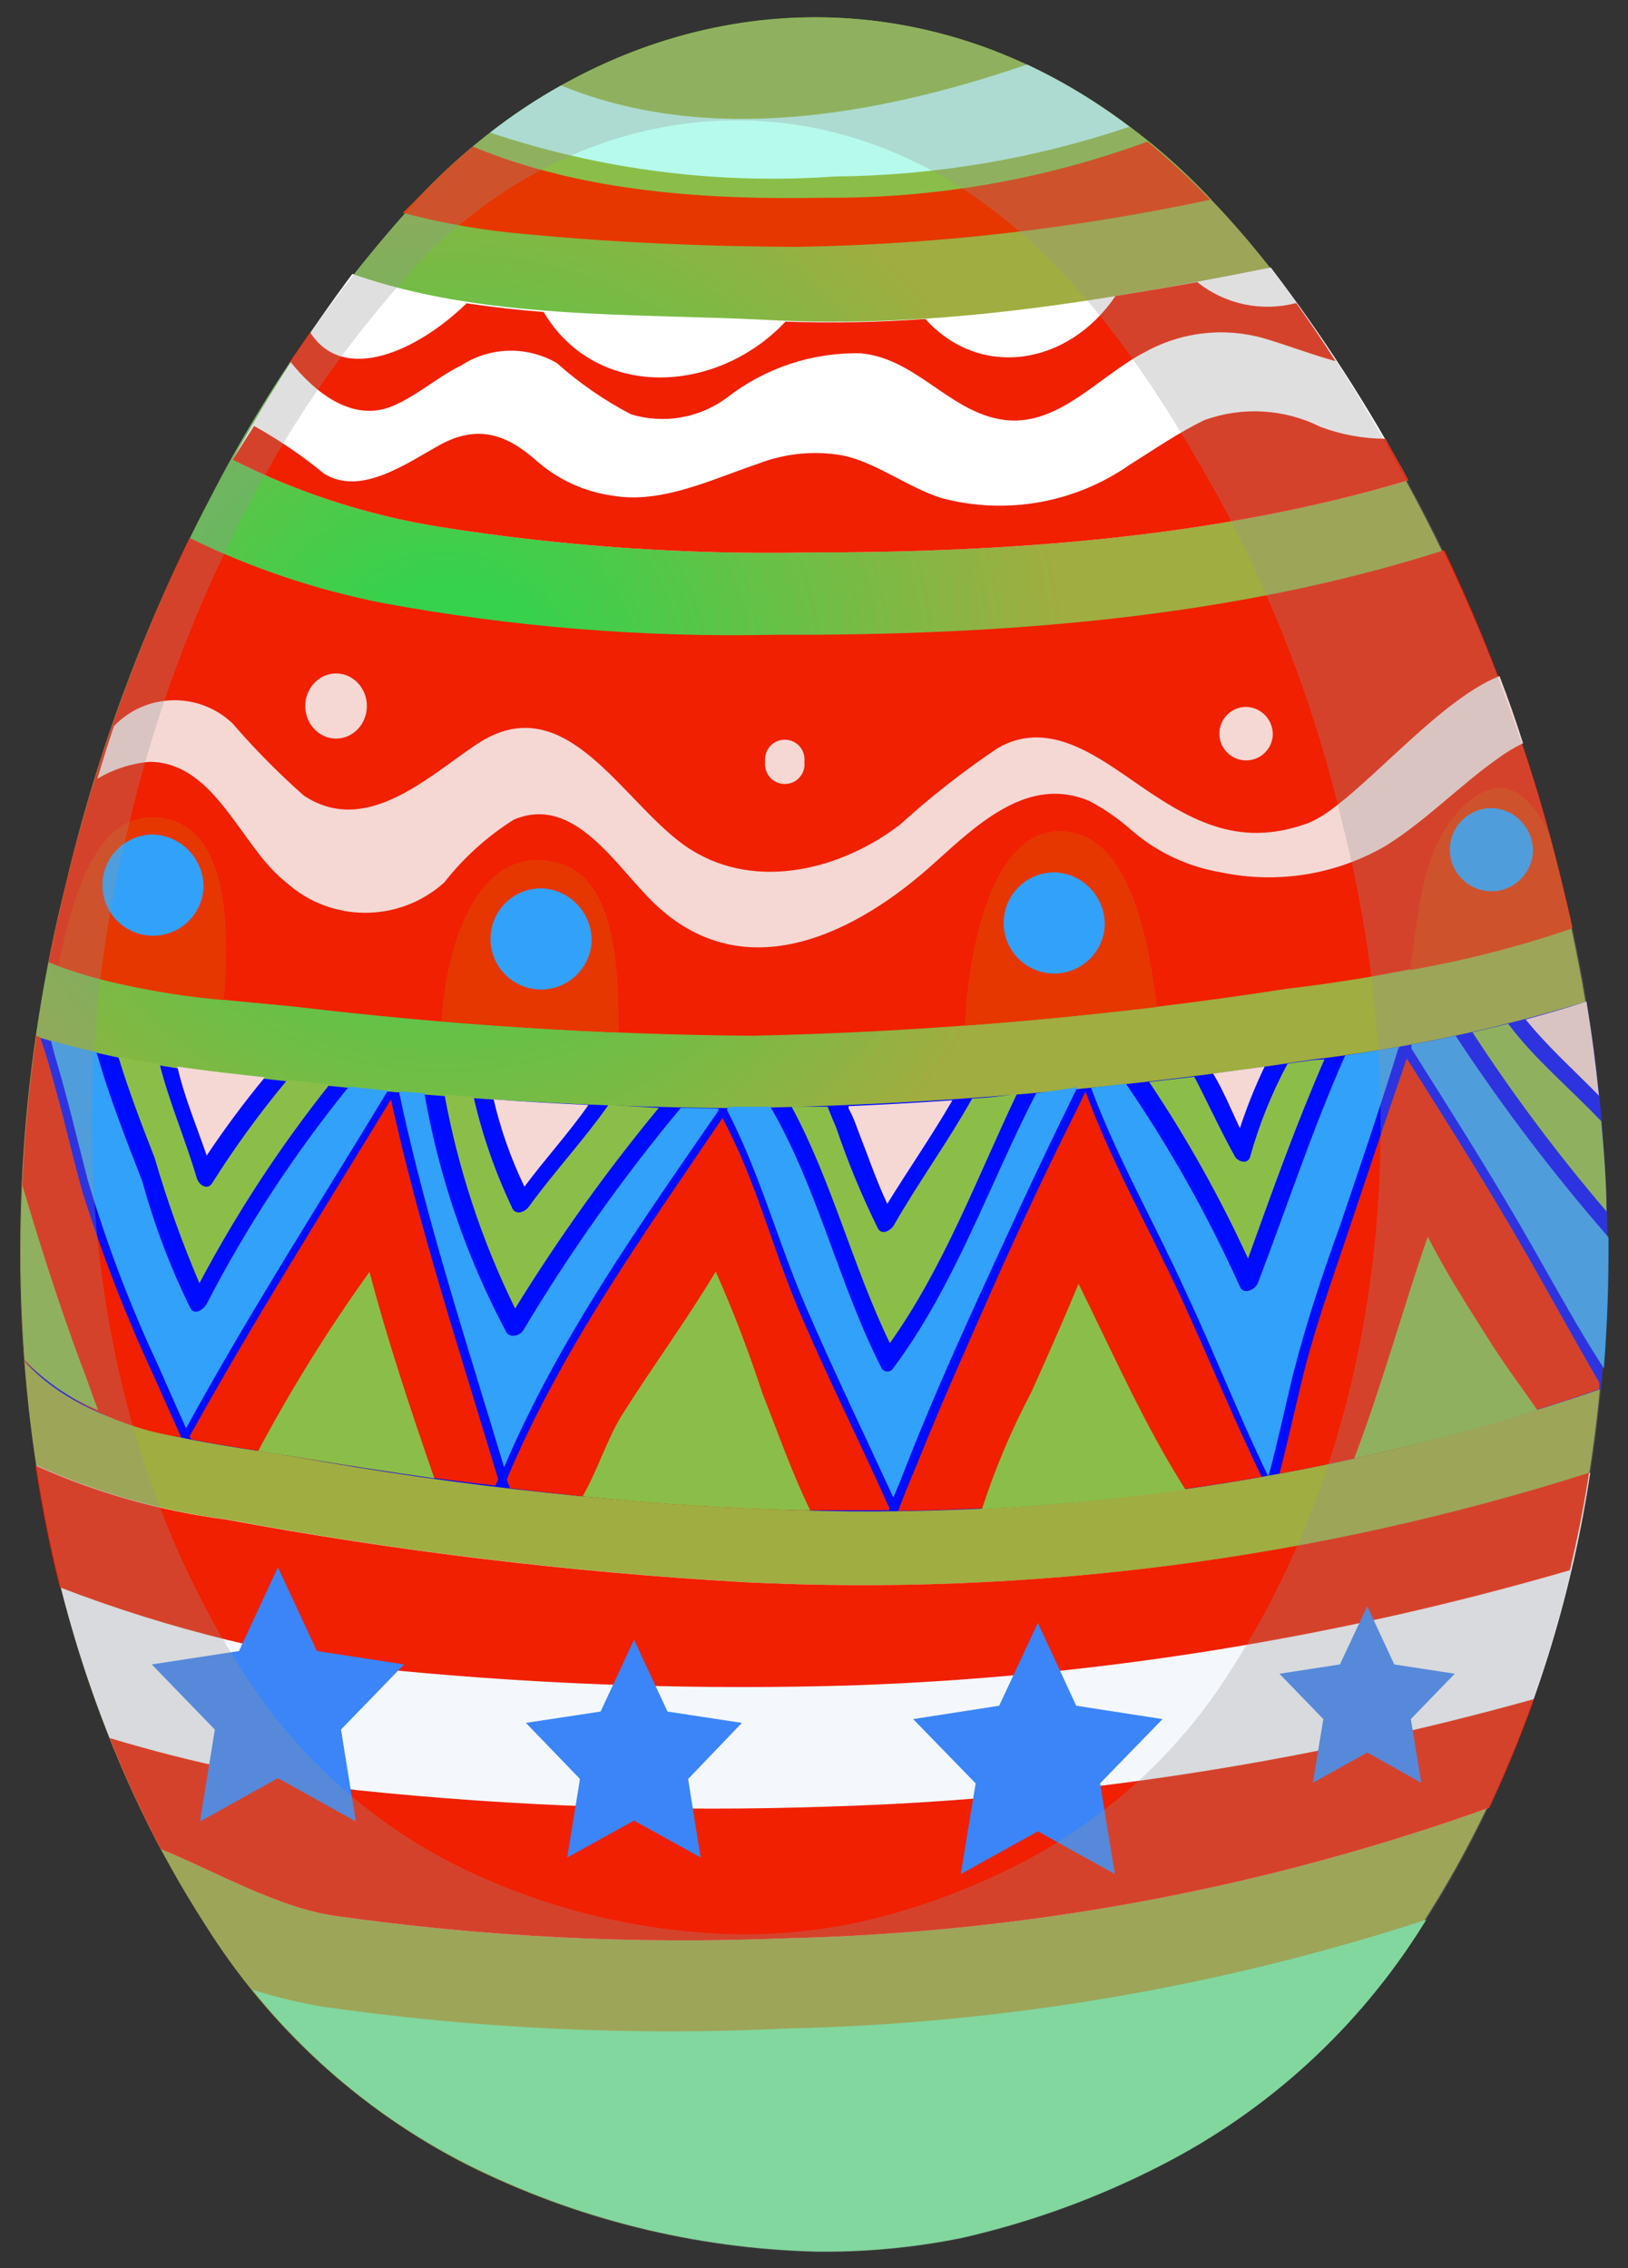 <?xml version="1.0" encoding="UTF-8"?>
<svg width="56px" height="78px" viewBox="0 0 56 78" version="1.1" xmlns="http://www.w3.org/2000/svg" xmlns:xlink="http://www.w3.org/1999/xlink">
    <rect x="0" y="0" width="56" height="78" fill="#333333" stroke="none"/>
    <!-- Generator: Sketch 48.2 (47327) - http://www.bohemiancoding.com/sketch -->
    <title>10</title>
    <desc>Created with Sketch.</desc>
    <defs>
        <radialGradient cx="27.526%" cy="31.801%" fx="27.526%" fy="31.801%" r="37.959%" gradientTransform="translate(0.275,0.318),scale(1,0.71),translate(-0.275,-0.318)" id="radialGradient-1">
            <stop stop-color="#35D24C" offset="16%"></stop>
            <stop stop-color="#A0AD40" offset="100%"></stop>
        </radialGradient>
    </defs>
    <g id="Page-1" stroke="none" stroke-width="1" fill="none" fill-rule="evenodd">
        <g id="10" fill-rule="nonzero">
            <path d="M28.05,77.41 C29.729,77.431 31.405,77.274 33.05,76.94 C35.425,76.4 37.723,75.563 39.89,74.45 C43.58,72.568 46.69,69.72 48.89,66.21 C55.58,55.87 56.66,42.29 53.69,30.38 C52.586,25.777 50.906,21.332 48.69,17.15 C45.3,10.77 41,4.36 34.21,1.75 C27.42,-0.86 20.08,1.11 14.86,6.32 C11.816,9.552 9.244,13.198 7.22,17.15 C5.021,21.335 3.358,25.78 2.27,30.38 C-0.73,42.29 0.39,55.87 7.07,66.21 C9.27,69.72 12.38,72.568 16.07,74.45 C19.796,76.309 23.887,77.32 28.05,77.41 Z" id="Shape" fill="url(#radialGradient-1)"></path>
            <path d="M18.22,8.06 C21.28,8.35 24.41,8.48 27.48,8.49 C32.251,8.406 37.003,7.864 41.67,6.87 C39.59,4.635 37.043,2.887 34.21,1.75 C27.38,-0.88 20.08,1.11 14.86,6.32 C14.53,6.64 14.22,6.98 13.86,7.32 C15.288,7.697 16.747,7.945 18.22,8.06 Z" id="Shape" fill="#8BBE48"></path>
            <path d="M19.3,2.94 C18.446,3.417 17.631,3.958 16.86,4.56 C20.675,5.841 24.706,6.354 28.72,6.07 C32.166,6.038 35.585,5.461 38.85,4.36 C37.756,3.523 36.576,2.806 35.33,2.22 C30.11,4 24.34,5 19.3,2.94 Z" id="Shape" fill="#B6FAEB"></path>
            <path d="M28.36,6.8 C24.36,6.88 20.04,6.61 16.26,5.04 C15.78,5.44 15.31,5.87 14.86,6.32 C14.41,6.77 14.22,6.98 13.86,7.32 C15.275,7.695 16.721,7.943 18.18,8.06 C21.24,8.35 24.37,8.48 27.44,8.49 C32.211,8.406 36.963,7.864 41.63,6.87 C40.952,6.16 40.23,5.492 39.47,4.87 C35.913,6.176 32.149,6.83 28.36,6.8 Z" id="Shape" fill="#E63700"></path>
            <path d="M26.35,11 C21.79,10.77 16.59,11 12.12,9.42 C10.6,11.452 9.223,13.587 8,15.81 C10.24,16.943 12.642,17.722 15.12,18.12 C19.323,18.786 23.576,19.08 27.83,19 C34.65,19 41.83,18.5 48.44,16.52 C47.059,13.959 45.477,11.511 43.71,9.2 C38,10.34 32.22,11.33 26.35,11 Z" id="Shape" fill="#FFFFFF"></path>
            <path d="M41.18,9.7 C40.24,9.87 39.31,10.03 38.37,10.18 C36.76,12.56 33.73,13.07 31.83,10.97 C30.229,11.085 28.624,11.115 27.02,11.06 C24.64,13.59 20.5,13.76 18.7,10.73 C17.81,10.66 16.92,10.56 16.05,10.43 C14.35,12.09 11.81,13.22 10.67,11.43 L9.98,12.43 C10.84,13.51 12.13,14.53 13.49,13.97 C14.35,13.61 15.04,12.97 15.86,12.57 C16.856,11.921 18.134,11.89 19.16,12.49 C19.934,13.18 20.79,13.772 21.71,14.25 C22.835,14.59 24.055,14.379 25,13.68 C26.312,12.656 27.936,12.115 29.6,12.15 C31.4,12.31 32.5,13.94 34.17,14.37 C36.25,14.91 37.7,12.97 39.4,12.1 C40.713,11.377 42.266,11.232 43.69,11.7 C44.35,11.9 45.14,12.2 45.94,12.42 C45.51,11.74 45.06,11.09 44.59,10.42 C43.403,10.734 42.138,10.467 41.18,9.7 Z" id="Shape" fill="#F02000"></path>
            <path d="M45.42,14.68 C44.175,14.057 42.728,13.974 41.42,14.45 C40.52,14.89 39.71,15.45 38.85,15.99 C36.969,17.301 34.606,17.718 32.39,17.13 C31.24,16.77 30.12,15.89 28.97,15.66 C28.006,15.492 27.014,15.589 26.1,15.94 C24.49,16.48 22.78,17.33 21.1,17.05 C20.121,16.92 19.202,16.502 18.46,15.85 C17.46,14.96 16.46,14.58 15.15,15.29 C14.02,15.91 12.42,17.08 11.15,16.29 C10.397,15.672 9.591,15.123 8.74,14.65 L8,15.81 C10.24,16.943 12.642,17.722 15.12,18.12 C19.323,18.786 23.576,19.08 27.83,19 C34.65,19 41.83,18.5 48.44,16.52 C48.17,16.04 47.91,15.52 47.63,15.09 C46.875,15.083 46.127,14.944 45.42,14.68 Z" id="Shape" fill="#F02000"></path>
            <path d="M49.68,18.92 C42.29,21.29 34.29,21.86 26.68,21.83 C22.134,21.929 17.59,21.56 13.12,20.73 C10.833,20.275 8.614,19.525 6.52,18.5 C4.681,22.296 3.256,26.279 2.27,30.38 C2.05,31.28 1.85,32.19 1.67,33.09 C4.36,34.19 7.67,34.37 10.16,34.62 C15.374,35.243 20.619,35.577 25.87,35.62 C32.039,35.485 38.192,34.944 44.29,34 C47.617,33.614 50.899,32.907 54.09,31.89 C53.98,31.37 53.86,30.89 53.73,30.34 C52.778,26.404 51.42,22.577 49.68,18.92 Z" id="Shape" fill="#F02000"></path>
            <path d="M5.51,28.12 C3.15,27.85 2.45,31.23 2,33.22 C3.845,33.841 5.759,34.234 7.7,34.39 C7.87,32.26 8,28.41 5.51,28.12 Z" id="Shape" fill="#E63700"></path>
            <path d="M19.32,29.71 C16.4,28.8 15.32,32.63 15.19,35.1 C17.19,35.28 19.25,35.43 21.28,35.51 C21.29,33.45 21.2,30.3 19.32,29.71 Z" id="Shape" fill="#E63700"></path>
            <path d="M37,28.65 C34.06,27.92 33.27,33 33.19,35.27 C35.4,35.11 37.6,34.89 39.8,34.63 C39.53,32.37 38.9,29.12 37,28.65 Z" id="Shape" fill="#E63700"></path>
            <path d="M53.28,28.67 C52.65,27.33 51.66,26.41 50.28,27.79 C48.9,29.17 48.79,31.44 48.51,33.36 C50.401,33.029 52.263,32.55 54.08,31.93 C53.97,31.41 53.85,30.93 53.72,30.38 C53.59,29.83 53.44,29.24 53.28,28.67 Z" id="Shape" fill="#E63700"></path>
            <path d="M5.13,26.2 C7.42,26.2 8.28,29.14 9.85,30.35 C11.394,31.738 13.736,31.738 15.28,30.35 C15.947,29.498 16.755,28.767 17.67,28.19 C19.76,27.3 21.18,29.8 22.51,31.07 C25.64,34.07 29.51,32.07 32.16,29.66 C33.67,28.3 35.4,26.66 37.48,27.55 C38.029,27.843 38.539,28.202 39,28.62 C39.86,29.339 40.895,29.815 42,30 C43.942,30.408 45.966,30.081 47.68,29.08 C49.08,28.2 50.21,27.01 51.53,26.08 C51.8,25.88 52.088,25.706 52.39,25.56 C52.143,24.78 51.873,24.01 51.58,23.25 C49.32,24.14 46.52,27.76 44.96,28.32 C42.54,29.19 40.86,28.18 38.88,26.79 C37.52,25.85 35.96,24.79 34.33,25.72 C33.147,26.514 32.024,27.393 30.97,28.35 C28.97,29.89 26.04,30.66 23.75,29.21 C21.46,27.76 19.52,23.51 16.39,25.6 C14.69,26.74 12.58,28.77 10.45,27.36 C9.579,26.589 8.76,25.76 8,24.88 C6.848,23.781 5.023,23.821 3.92,24.97 C3.72,25.56 3.53,26.17 3.35,26.78 C3.892,26.456 4.501,26.257 5.13,26.2 Z" id="Shape" fill="#F5D8D4"></path>
            <path d="M10.1,50.09 C15.841,51.125 21.65,51.743 27.48,51.94 C36.85,52.234 46.196,50.821 55.06,47.77 C55.478,43.324 55.313,38.843 54.57,34.44 C51.493,35.388 48.337,36.057 45.14,36.44 C38.59,37.451 31.977,38.009 25.35,38.11 C19.643,38.07 13.944,37.699 8.28,37 C5.908,36.79 3.562,36.341 1.28,35.66 C0.742,39.368 0.608,43.123 0.88,46.86 C3.12,49.27 7,49.57 10.1,50.09 Z" id="Shape" fill="#000CFF"></path>
            <path d="M6.23,49.42 L5.3,47.34 C4.358,45.314 3.546,43.23 2.87,41.1 C2.52,39.9 2.26,38.68 1.92,37.48 C1.76,36.87 1.59,36.26 1.38,35.67 L1.25,35.62 C0.712,39.328 0.578,43.083 0.85,46.82 C2.335,48.218 4.212,49.129 6.23,49.43 L6.23,49.42 Z" id="Shape" fill="#F02000"></path>
            <path d="M9.88,37.14 C8.947,38.259 8.088,39.438 7.31,40.67 C7.15,40.95 6.85,40.77 6.77,40.52 C6.38,39.19 5.83,37.93 5.49,36.59 C5.02,36.52 4.54,36.44 4.07,36.34 C4.43,37.52 4.87,38.67 5.32,39.82 C5.746,41.286 6.261,42.726 6.86,44.13 C8.138,41.716 9.638,39.426 11.34,37.29 C10.85,37.25 10.36,37.19 9.88,37.14 Z" id="Shape" fill="#8BBE48"></path>
            <path d="M7.11,39.74 C7.73,38.81 8.398,37.912 9.11,37.05 L8.31,36.96 C7.59,36.88 6.85,36.79 6.1,36.68 C6.34,37.73 6.76,38.72 7.11,39.74 Z" id="Shape" fill="#F5D8D4"></path>
            <path d="M7.11,44.84 C7.03,45 6.72,45.25 6.56,45.01 C5.868,43.61 5.312,42.146 4.9,40.64 C4.33,39.17 3.75,37.71 3.32,36.18 C2.79,36.07 2.26,35.94 1.75,35.78 C1.82,36.03 1.87,36.26 1.93,36.45 C2.34,37.82 2.66,39.21 3.02,40.59 C3.67,42.785 4.486,44.928 5.46,47 C5.77,47.71 6.08,48.41 6.4,49.12 C8.59,45.12 11.01,41.36 13.34,37.51 L12,37.37 C10.12,39.687 8.481,42.19 7.11,44.84 Z" id="Shape" fill="#32A1F9"></path>
            <path d="M17.14,50.88 C15.84,46.54 14.42,42.24 13.45,37.81 C11.11,41.65 8.71,45.45 6.52,49.4 C6.544,49.431 6.564,49.465 6.58,49.5 C7.78,49.74 9,49.9 10.1,50.09 C12.41,50.48 14.72,50.83 17.04,51.09 C17.07,51.018 17.103,50.948 17.14,50.88 Z" id="Shape" fill="#F02000"></path>
            <path d="M23.42,38.1 C21.417,40.505 19.605,43.063 18,45.75 C17.9,45.93 17.55,46.03 17.42,45.82 C16.049,43.247 15.097,40.473 14.6,37.6 L13.72,37.53 C14.65,41.92 16.05,46.17 17.34,50.46 C19.24,46 22,42.14 24.71,38.2 C24.715,38.174 24.715,38.146 24.71,38.12 L23.42,38.1 Z" id="Shape" fill="#32A1F9"></path>
            <path d="M20.24,38 C19.15,37.95 18.07,37.89 16.98,37.81 C17.222,38.846 17.578,39.852 18.04,40.81 C18.76,39.84 19.54,39 20.24,38 Z" id="Shape" fill="#F5D8D4"></path>
            <path d="M20.93,38 C20.08,39.21 19.06,40.3 18.19,41.5 C18.04,41.7 17.71,41.82 17.6,41.5 C17.027,40.291 16.588,39.024 16.29,37.72 L15.29,37.64 C15.757,40.194 16.574,42.671 17.72,45 C19.206,42.589 20.857,40.284 22.66,38.1 L20.93,38 Z" id="Shape" fill="#8BBE48"></path>
            <path d="M30.6,51.88 C29.6,49.63 28.48,47.4 27.51,45.13 C26.54,42.86 26,40.57 24.85,38.45 C22.15,42.45 19.32,46.38 17.44,50.86 C17.44,50.96 17.51,51.07 17.54,51.18 C20.84,51.58 24.14,51.86 27.48,51.94 C28.48,51.94 29.54,51.94 30.57,51.94 C30.57,51.93 30.59,51.91 30.6,51.88 Z" id="Shape" fill="#F02000"></path>
            <path d="M29.52,38.89 C29.85,39.73 30.14,40.59 30.52,41.4 C31.26,40.2 32.06,39.05 32.76,37.84 C31.57,37.92 30.39,37.99 29.19,38.04 L29.19,38.12 C29.33,38.38 29.43,38.63 29.52,38.89 Z" id="Shape" fill="#F5D8D4"></path>
            <path d="M33.44,37.78 C32.6,39.28 31.59,40.66 30.74,42.15 C30.63,42.32 30.34,42.49 30.2,42.25 C29.644,41.123 29.163,39.96 28.76,38.77 C28.68,38.57 28.56,38.32 28.47,38.06 L27.23,38.06 C28.62,40.63 29.33,43.55 30.61,46.19 C32.47,43.58 33.61,40.5 34.98,37.62 C34.47,37.7 34,37.75 33.44,37.78 Z" id="Shape" fill="#8BBE48"></path>
            <path d="M35.64,37.6 C34.01,40.77 32.85,44.21 30.72,47.06 C30.678,47.127 30.604,47.168 30.525,47.168 C30.446,47.168 30.372,47.127 30.33,47.06 C28.85,44.17 28.14,40.88 26.5,38.06 L25.35,38.06 L25.08,38.06 L25,38.16 C26.13,40.32 26.76,42.72 27.73,44.96 C28.7,47.2 29.73,49.33 30.73,51.5 C30.86,51.18 30.98,50.92 31.02,50.8 C31.83,48.7 32.74,46.64 33.67,44.6 C34.67,42.41 35.67,40.23 36.73,38.07 L37.06,37.39 L35.64,37.6 Z" id="Shape" fill="#32A1F9"></path>
            <path d="M40.69,44.76 C39.59,42.35 38.26,40.04 37.34,37.54 L36.98,38.28 C35.98,40.28 35.04,42.28 34.12,44.36 C33.2,46.44 32.34,48.36 31.54,50.36 C31.48,50.51 31.16,51.24 30.9,51.96 C35.091,51.903 39.271,51.512 43.4,50.79 C42.44,48.81 41.61,46.77 40.69,44.76 Z" id="Shape" fill="#F02000"></path>
            <path d="M43.5,36.68 L41.73,36.92 C42.08,37.51 42.36,38.18 42.65,38.8 C42.887,38.076 43.171,37.368 43.5,36.68 Z" id="Shape" fill="#F5D8D4"></path>
            <path d="M45.14,36.46 L44.29,36.58 C43.743,37.599 43.31,38.676 43,39.79 C42.92,40.06 42.58,39.94 42.49,39.79 C42.13,39.15 41.81,38.48 41.49,37.84 C41.36,37.58 41.23,37.3 41.08,37.03 L39.53,37.21 C40.824,39.139 41.961,41.169 42.93,43.28 C43.76,40.98 44.58,38.67 45.56,36.43 L45.14,36.46 Z" id="Shape" fill="#8BBE48"></path>
            <path d="M48.14,36 L46.27,36.3 C45.14,38.85 44.27,41.5 43.27,44.12 C43.19,44.34 42.8,44.54 42.66,44.27 C41.561,41.825 40.245,39.482 38.73,37.27 L37.53,37.41 C38.43,39.83 39.71,42.05 40.78,44.41 C41.78,46.53 42.61,48.69 43.63,50.78 C43.94,49.64 44.19,48.46 44.47,47.3 C44.91,45.57 45.47,43.88 46.08,42.19 C46.76,40.19 47.44,38.19 48.08,36.12 C48.093,36.077 48.114,36.036 48.14,36 Z" id="Shape" fill="#32A1F9"></path>
            <path d="M50.07,35.62 C49.57,35.73 49.07,35.83 48.55,35.92 C48.554,35.967 48.554,36.013 48.55,36.06 C50,38.36 51.47,40.67 52.82,43.06 C53.59,44.41 54.34,45.78 55.17,47.06 C55.29,45.56 55.34,44.06 55.33,42.55 C53.423,40.361 51.666,38.046 50.07,35.62 Z" id="Shape" fill="#32A1F9"></path>
            <path d="M55,37.68 C54.89,36.59 54.75,35.52 54.57,34.44 C53.88,34.67 53.18,34.87 52.48,35.06 C53.24,36 54.15,36.81 55,37.68 Z" id="Shape" fill="#F5D8D4"></path>
            <path d="M51.88,35.21 L50.65,35.5 C52.051,37.651 53.591,39.709 55.26,41.66 C55.26,40.66 55.17,39.59 55.08,38.56 C54,37.42 52.81,36.45 51.88,35.21 Z" id="Shape" fill="#8BBE48"></path>
            <path d="M52.59,43.27 C51.26,40.94 49.82,38.66 48.39,36.4 C47.7,38.4 47.01,40.47 46.33,42.5 C45.76,44.19 45.16,45.87 44.75,47.61 C44.51,48.61 44.29,49.61 44.01,50.68 C47.746,49.994 51.423,49.021 55.01,47.77 C55.016,47.693 55.016,47.617 55.01,47.54 C54.2,46.15 53.4,44.69 52.59,43.27 Z" id="Shape" fill="#F02000"></path>
            <path d="M2.77,46.86 C2.03,44.86 1.39,42.86 0.77,40.77 C0.679,42.77 0.705,44.773 0.85,46.77 C1.563,47.518 2.425,48.107 3.38,48.5 C3.17,48 3,47.42 2.77,46.86 Z" id="Shape" fill="#8BBE48"></path>
            <path d="M12.71,43.74 C11.298,45.706 10.018,47.764 8.88,49.9 L10.1,50.09 C11.71,50.36 13.33,50.61 14.94,50.84 C14.13,48.49 13.34,46.14 12.71,43.74 Z" id="Shape" fill="#8BBE48"></path>
            <path d="M26.22,47.9 C25.758,46.484 25.224,45.092 24.62,43.73 C23.62,45.4 22.44,47 21.39,48.67 C20.89,49.47 20.55,50.58 20.04,51.46 C22.51,51.71 24.98,51.88 27.48,51.94 L27.87,51.94 C27.24,50.65 26.76,49.27 26.22,47.9 Z" id="Shape" fill="#8BBE48"></path>
            <path d="M37.1,44.15 C36.58,45.4 36.03,46.65 35.47,47.89 C34.792,49.172 34.226,50.51 33.78,51.89 C36.12,51.77 38.453,51.55 40.78,51.23 C39.36,49 38.28,46.53 37.1,44.15 Z" id="Shape" fill="#8BBE48"></path>
            <path d="M51.11,45.91 C50.41,44.81 49.71,43.7 49.11,42.53 C48.24,45.06 47.53,47.66 46.58,50.16 C48.69,49.69 50.79,49.16 52.88,48.49 C52.28,47.63 51.65,46.79 51.11,45.91 Z" id="Shape" fill="#8BBE48"></path>
            <path d="M11.52,65.89 C16.646,66.614 21.827,66.871 27,66.66 C35.262,66.473 43.44,64.957 51.22,62.17 C52.931,58.518 54.103,54.638 54.7,50.65 C45.313,53.63 35.467,54.904 25.63,54.41 C19.657,54.069 13.712,53.351 7.83,52.26 C5.561,51.965 3.347,51.338 1.26,50.4 C1.929,55.006 3.373,59.466 5.53,63.59 C7.52,64.42 9.49,65.57 11.52,65.89 Z" id="Shape" fill="#F4F8FC"></path>
            <path d="M13.75,57.46 C18.934,57.952 24.145,58.119 29.35,57.96 C37.699,57.666 45.979,56.336 54,54 C54.26,52.9 54.49,51.78 54.66,50.65 C45.273,53.63 35.427,54.904 25.59,54.41 C19.617,54.069 13.672,53.351 7.79,52.26 C5.521,51.965 3.307,51.338 1.22,50.4 C1.44,51.81 1.71,53.22 2.06,54.59 C5.82,56.036 9.748,57 13.75,57.46 Z" id="Shape" fill="#F02000"></path>
            <path d="M28.49,62.13 C23.1,62.313 17.704,62.126 12.34,61.57 C9.437,61.219 6.569,60.617 3.77,59.77 C4.287,61.074 4.875,62.349 5.53,63.59 C7.53,64.42 9.53,65.59 11.53,65.89 C16.653,66.613 21.831,66.871 27,66.66 C35.262,66.473 43.44,64.957 51.22,62.17 C51.8,60.95 52.31,59.71 52.77,58.43 C44.856,60.64 36.703,61.882 28.49,62.13 Z" id="Shape" fill="#F02000"></path>
            <path d="M27.1,69.76 C21.755,70.019 16.397,69.768 11.1,69.01 C10.285,68.871 9.479,68.677 8.69,68.43 C10.695,70.94 13.22,72.987 16.09,74.43 C19.819,76.305 23.917,77.33 28.09,77.43 C29.769,77.451 31.445,77.294 33.09,76.96 C35.465,76.42 37.763,75.583 39.93,74.47 C43.62,72.588 46.73,69.74 48.93,66.23 L49.06,66.02 C41.962,68.332 34.563,69.592 27.1,69.76 Z" id="Shape" fill="#79F3A3"></path>
            <polygon id="Shape" fill="#3B85F8" points="9.56 53.9 10.9 56.78 13.9 57.24 11.73 59.48 12.24 62.64 9.56 61.15 6.88 62.64 7.39 59.48 5.22 57.24 8.22 56.78"></polygon>
            <polygon id="Shape" fill="#3B85F8" points="21.81 56.39 22.96 58.86 25.52 59.25 23.67 61.18 24.1 63.88 21.81 62.61 19.51 63.88 19.95 61.18 18.09 59.25 20.66 58.86"></polygon>
            <polygon id="Shape" fill="#3B85F8" points="35.7 55.81 37.02 58.66 39.99 59.12 37.84 61.33 38.35 64.45 35.7 62.98 33.05 64.45 33.56 61.33 31.41 59.12 34.37 58.66"></polygon>
            <polygon id="Shape" fill="#3B85F8" points="47.03 55.24 47.96 57.24 50.04 57.56 48.53 59.12 48.89 61.31 47.03 60.27 45.16 61.31 45.52 59.12 44.01 57.56 46.09 57.24"></polygon>
            <path d="M7,30.55 C6.94,31.494 6.137,32.218 5.191,32.178 C4.246,32.139 3.505,31.352 3.524,30.406 C3.543,29.46 4.314,28.702 5.26,28.7 C6.25,28.733 7.028,29.56 7,30.55 Z" id="Shape" fill="#32A1F9"></path>
            <path d="M20.35,32.39 C20.296,33.336 19.494,34.065 18.547,34.029 C17.6,33.993 16.856,33.206 16.873,32.259 C16.89,31.311 17.662,30.552 18.61,30.55 C19.085,30.563 19.535,30.764 19.861,31.109 C20.188,31.455 20.363,31.915 20.35,32.39 Z" id="Shape" fill="#32A1F9"></path>
            <path d="M38,31.86 C37.935,32.804 37.127,33.523 36.182,33.478 C35.237,33.433 34.501,32.642 34.525,31.696 C34.549,30.75 35.324,29.997 36.27,30 C36.747,30.016 37.197,30.221 37.522,30.57 C37.847,30.919 38.019,31.383 38,31.86 Z" id="Shape" fill="#32A1F9"></path>
            <path d="M52.73,29.3 C52.686,30.078 52.028,30.678 51.25,30.649 C50.471,30.62 49.859,29.974 49.872,29.195 C49.886,28.416 50.521,27.791 51.3,27.79 C51.69,27.8 52.06,27.965 52.328,28.249 C52.596,28.532 52.741,28.91 52.73,29.3 Z" id="Shape" fill="#32A1F9"></path>
            <path d="M27.67,26.2 C27.702,26.461 27.581,26.717 27.359,26.857 C27.137,26.997 26.853,26.997 26.631,26.857 C26.409,26.717 26.288,26.461 26.32,26.2 C26.288,25.939 26.409,25.683 26.631,25.543 C26.853,25.403 27.137,25.403 27.359,25.543 C27.581,25.683 27.702,25.939 27.67,26.2 Z" id="Shape" fill="#F5D8D4"></path>
            <ellipse id="Oval" fill="#F5D8D4" cx="11.56" cy="24.28" rx="1.06" ry="1.12"></ellipse>
            <path d="M43.78,25.31 C43.737,25.805 43.308,26.177 42.811,26.149 C42.315,26.12 41.931,25.703 41.944,25.206 C41.957,24.709 42.363,24.312 42.86,24.31 C43.117,24.315 43.36,24.425 43.534,24.613 C43.707,24.802 43.796,25.054 43.78,25.31 Z" id="Shape" fill="#F5D8D4"></path>
            <g id="Group" opacity="0.3" style="mix-blend-mode: multiply;" fill="#989593">
                <path d="M53.73,30.38 C52.626,25.777 50.946,21.332 48.73,17.15 C45.3,10.77 41,4.36 34.21,1.75 C27.42,-0.86 20.08,1.11 14.86,6.32 C11.816,9.552 9.244,13.198 7.22,17.15 C5.021,21.335 3.358,25.78 2.27,30.38 C-0.73,42.29 0.39,55.87 7.07,66.21 C9.27,69.72 12.38,72.568 16.07,74.45 C19.799,76.325 23.897,77.35 28.07,77.45 C29.749,77.471 31.425,77.314 33.07,76.98 C35.445,76.44 37.743,75.603 39.91,74.49 C43.6,72.608 46.71,69.76 48.91,66.25 C55.62,55.87 56.7,42.29 53.73,30.38 Z M42.34,57.44 C40.543,60.293 38.007,62.605 35,64.13 C33.239,65.03 31.371,65.702 29.44,66.13 C28.094,66.405 26.723,66.536 25.35,66.52 C21.968,66.447 18.645,65.624 15.62,64.11 C12.624,62.58 10.098,60.269 8.31,57.42 C2.91,49 2,38 4.44,28.34 C5.317,24.603 6.661,20.992 8.44,17.59 C10.079,14.381 12.167,11.421 14.64,8.8 C18.87,4.56 24.81,2.94 30.35,5.08 C35.89,7.22 39.35,12.41 42.18,17.59 C43.963,20.99 45.307,24.602 46.18,28.34 C48.65,38 47.77,49 42.34,57.44 Z" id="Shape"></path>
            </g>
        </g>
    </g>
</svg>